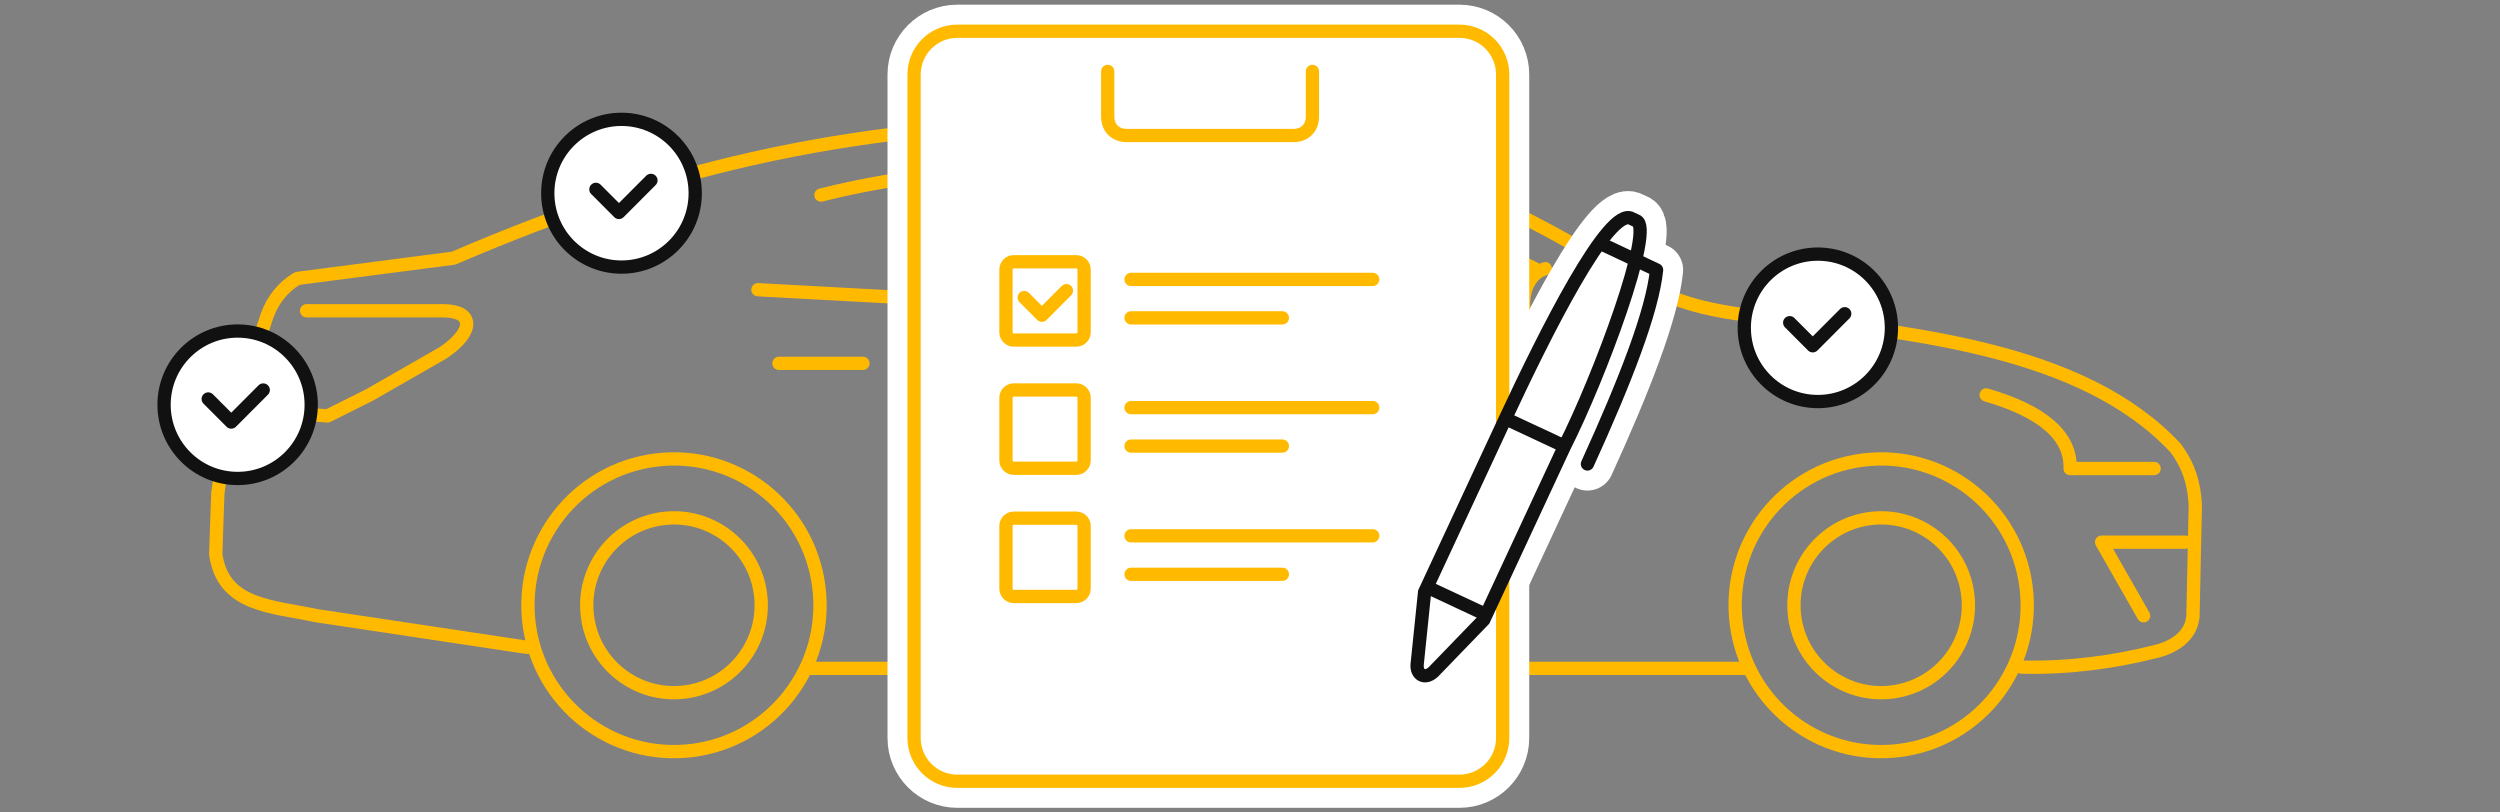 <svg width="320" height="104" viewBox="0 0 320 104" fill="none" xmlns="http://www.w3.org/2000/svg">
<rect x="0" y="0" width="320" height="104" fill="#808080" stroke="none"/>
<path d="M38.163 35.627L58.053 33.045C86.269 20.929 110.455 15.543 142.704 15.543C166.89 15.543 186.58 21.807 207.433 34.896C212.492 37.72 215.973 39.225 222.273 40.152C244.822 42.351 266.593 44.655 278.454 57.32C279.852 59.155 280.857 61.446 280.999 64.716L280.697 78.953C280.429 81.538 278.088 82.911 275.806 83.423C270.866 84.674 264.977 85.552 258.739 85.388" stroke="#FFBA00" stroke-width="1.7" stroke-miterlimit="79.84" stroke-linecap="round" stroke-linejoin="round"/>
<path d="M242.225 96.152C231.931 96.945 222.944 89.226 222.152 78.911C221.36 68.596 229.063 59.592 239.357 58.798C249.651 58.005 258.638 65.724 259.43 76.039C260.221 86.353 252.518 95.359 242.225 96.152Z" stroke="#FFBA00" stroke-width="1.7" stroke-miterlimit="79.84"/>
<path d="M279.757 69.397H269.009L274.382 78.82" stroke="#FFBA00" stroke-width="1.7" stroke-miterlimit="79.84" stroke-linecap="round" stroke-linejoin="round"/>
<path d="M275.727 59.973H264.977C265.103 55.856 261.596 52.695 254.229 50.549" stroke="#FFBA00" stroke-width="1.7" stroke-miterlimit="79.84" stroke-linecap="round" stroke-linejoin="round"/>
<path d="M223.324 85.552H103.736" stroke="#FFBA00" stroke-width="1.7" stroke-miterlimit="79.84" stroke-linecap="round" stroke-linejoin="round"/>
<path d="M67.459 82.86L40.585 78.82C34.707 77.576 28.556 77.579 27.613 70.94L27.882 63.132C28.599 57.535 30.657 50.931 34.197 40.379C34.967 38.275 36.245 36.779 37.898 35.739" stroke="#FFBA00" stroke-width="1.7" stroke-miterlimit="79.84" stroke-linecap="round" stroke-linejoin="round"/>
<path d="M39.241 39.777H56.708C60.74 39.777 60.74 42.469 56.708 45.163L47.303 50.549L41.928 53.241L33.15 52.523" stroke="#FFBA00" stroke-width="1.7" stroke-miterlimit="79.84" stroke-linecap="round" stroke-linejoin="round"/>
<path d="M99.706 46.508H110.455" stroke="#FFBA00" stroke-width="1.7" stroke-miterlimit="79.84" stroke-linecap="round" stroke-linejoin="round"/>
<path d="M156.141 49.201H166.889" stroke="#FFBA00" stroke-width="1.7" stroke-miterlimit="79.84" stroke-linecap="round" stroke-linejoin="round"/>
<path d="M197.793 34.391C195.894 34.946 195.027 36.916 195.027 38.885C195.027 42.063 197.012 43.816 199.137 43.816H204.512" stroke="#FFBA00" stroke-width="1.7" stroke-miterlimit="79.84" stroke-linecap="round" stroke-linejoin="round"/>
<path d="M196.449 34.391C181.213 26.858 165.259 21.838 148.076 20.929" stroke="#FFBA00" stroke-width="1.7" stroke-miterlimit="79.84" stroke-linecap="round" stroke-linejoin="round"/>
<path d="M196.028 42.451L97.017 37.084" stroke="#FFBA00" stroke-width="1.7" stroke-miterlimit="79.84" stroke-linecap="round" stroke-linejoin="round"/>
<path d="M142.703 39.777L140.015 20.929C125.27 21.607 115.83 22.275 105.081 24.967" stroke="#FFBA00" stroke-width="1.7" stroke-miterlimit="79.84" stroke-linecap="round" stroke-linejoin="round"/>
<path d="M241.647 88.631C235.499 89.104 230.131 84.494 229.658 78.333C229.186 72.171 233.787 66.793 239.935 66.319C246.083 65.845 251.451 70.456 251.923 76.617C252.396 82.778 247.795 88.157 241.647 88.631Z" stroke="#FFBA00" stroke-width="1.7" stroke-miterlimit="79.84"/>
<path d="M87.702 96.152C77.408 96.945 68.421 89.226 67.63 78.911C66.838 68.596 74.541 59.592 84.835 58.798C95.129 58.005 104.115 65.724 104.907 76.039C105.699 86.353 97.996 95.359 87.702 96.152Z" stroke="#FFBA00" stroke-width="1.7" stroke-miterlimit="79.84"/>
<path d="M87.125 88.631C80.977 89.104 75.609 84.494 75.136 78.333C74.663 72.172 79.264 66.793 85.413 66.319C91.562 65.846 96.93 70.456 97.403 76.617C97.876 82.778 93.274 88.157 87.125 88.631Z" stroke="#FFBA00" stroke-width="1.7" stroke-miterlimit="79.84"/>
<path fill-rule="evenodd" clip-rule="evenodd" d="M117.001 9.537V94.463C117.001 97.519 119.477 100 122.527 100H186.815C189.864 100 192.341 97.519 192.341 94.463V9.537C192.341 6.481 189.864 4 186.815 4H122.527C119.477 4 117.001 6.481 117.001 9.537Z" fill="white" stroke="white" stroke-width="6.799" stroke-miterlimit="79.84"/>
<path d="M137.765 43.527H129.763C129.21 43.527 128.763 43.079 128.763 42.525V34.507C128.763 33.954 129.21 33.505 129.763 33.505H137.765C138.317 33.505 138.765 33.954 138.765 34.507V42.525C138.765 43.079 138.317 43.527 137.765 43.527Z" fill="white" stroke="white" stroke-width="6.799" stroke-miterlimit="79.84"/>
<path d="M137.765 59.938H129.763C129.21 59.938 128.763 59.489 128.763 58.935V50.917C128.763 50.364 129.21 49.915 129.763 49.915H137.765C138.317 49.915 138.765 50.364 138.765 50.917V58.935C138.765 59.489 138.317 59.938 137.765 59.938Z" fill="white" stroke="white" stroke-width="6.799" stroke-miterlimit="79.84"/>
<path d="M137.765 76.348H129.763C129.21 76.348 128.763 75.899 128.763 75.346V67.328C128.763 66.774 129.21 66.326 129.763 66.326H137.765C138.317 66.326 138.765 66.774 138.765 67.328V75.346C138.765 75.899 138.317 76.348 137.765 76.348Z" fill="white" stroke="white" stroke-width="6.799" stroke-miterlimit="79.84"/>
<path d="M144.775 35.764H175.707" stroke="white" stroke-width="6.799" stroke-miterlimit="79.84" stroke-linecap="round" stroke-linejoin="round"/>
<path d="M144.775 40.687H164.141" stroke="white" stroke-width="6.799" stroke-miterlimit="79.84" stroke-linecap="round" stroke-linejoin="round"/>
<path d="M144.775 52.175H175.707" stroke="white" stroke-width="6.799" stroke-miterlimit="79.84" stroke-linecap="round" stroke-linejoin="round"/>
<path d="M144.775 57.098H164.141" stroke="white" stroke-width="6.799" stroke-miterlimit="79.84" stroke-linecap="round" stroke-linejoin="round"/>
<path d="M144.775 68.585H175.707" stroke="white" stroke-width="6.799" stroke-miterlimit="79.84" stroke-linecap="round" stroke-linejoin="round"/>
<path d="M144.775 73.508H164.141" stroke="white" stroke-width="6.799" stroke-miterlimit="79.84" stroke-linecap="round" stroke-linejoin="round"/>
<path d="M139.33 9.141V14.884C139.33 16.453 140.363 17.346 141.787 17.346H167.992C169.415 17.346 170.448 16.453 170.448 14.884V9.141" stroke="white" stroke-width="6.799" stroke-miterlimit="79.84" stroke-linecap="round" stroke-linejoin="round"/>
<path fill-rule="evenodd" clip-rule="evenodd" d="M192.66 53.644L182.349 75.798L181.395 85.042C181.281 86.332 182.349 87.029 183.466 86.011L189.921 79.335L200.231 57.182C204.723 48.332 211.89 29.048 209.441 28.255L208.854 27.981C205.952 26.273 197.736 42.736 192.66 53.644Z" fill="white" stroke="white" stroke-width="6.799" stroke-miterlimit="79.84"/>
<path d="M189.791 78.475L183.111 75.355" stroke="white" stroke-width="6.799" stroke-miterlimit="79.84" stroke-linecap="round" stroke-linejoin="round"/>
<path d="M193.148 53.788L199.827 56.909" stroke="white" stroke-width="6.799" stroke-miterlimit="79.84" stroke-linecap="round" stroke-linejoin="round"/>
<path d="M204.894 31.181L212.041 34.55C211.499 39.878 208.012 48.816 203.192 59.388" stroke="white" stroke-width="6.799" stroke-miterlimit="79.84" stroke-linecap="round" stroke-linejoin="round"/>
<path d="M242.102 41.962C242.102 47.173 237.886 51.398 232.685 51.398C227.484 51.398 223.268 47.173 223.268 41.962C223.268 36.75 227.484 32.526 232.685 32.526C237.886 32.526 242.102 36.75 242.102 41.962Z" fill="white" stroke="#111111" stroke-width="1.7" stroke-miterlimit="79.84"/>
<path d="M39.835 51.808C39.835 57.019 35.618 61.244 30.417 61.244C25.216 61.244 21 57.019 21 51.808C21 46.597 25.216 42.372 30.417 42.372C35.618 42.372 39.835 46.597 39.835 51.808Z" fill="white" stroke="#111111" stroke-width="1.7" stroke-miterlimit="79.84"/>
<path d="M88.988 24.731C88.988 29.953 84.763 34.187 79.551 34.187C74.339 34.187 70.114 29.953 70.114 24.731C70.114 19.509 74.339 15.275 79.551 15.275C84.763 15.275 88.988 19.509 88.988 24.731Z" fill="white" stroke="#111111" stroke-width="1.7" stroke-miterlimit="79.84"/>
<path d="M229.082 41.305L232.03 44.259L236.125 40.157" stroke="#111111" stroke-width="1.7" stroke-miterlimit="79.84" stroke-linecap="round" stroke-linejoin="round"/>
<path d="M76.276 24.238L79.224 27.192L83.319 23.09" stroke="#111111" stroke-width="1.7" stroke-miterlimit="79.84" stroke-linecap="round" stroke-linejoin="round"/>
<path d="M26.651 51.069L29.599 54.023L33.694 49.921" stroke="#111111" stroke-width="1.7" stroke-miterlimit="79.84" stroke-linecap="round" stroke-linejoin="round"/>
<path fill-rule="evenodd" clip-rule="evenodd" d="M117.001 9.537V94.463C117.001 97.519 119.477 100 122.527 100H186.815C189.864 100 192.341 97.519 192.341 94.463V9.537C192.341 6.481 189.864 4 186.815 4H122.527C119.477 4 117.001 6.481 117.001 9.537Z" fill="white" stroke="#FFBA00" stroke-width="1.7" stroke-miterlimit="79.84"/>
<path d="M137.765 43.527H129.763C129.21 43.527 128.763 43.079 128.763 42.525V34.507C128.763 33.954 129.21 33.505 129.763 33.505H137.765C138.317 33.505 138.765 33.954 138.765 34.507V42.525C138.765 43.079 138.317 43.527 137.765 43.527Z" fill="white" stroke="#FFBA00" stroke-width="1.7" stroke-miterlimit="79.84"/>
<path d="M137.765 59.938H129.763C129.21 59.938 128.763 59.489 128.763 58.935V50.917C128.763 50.364 129.21 49.915 129.763 49.915H137.765C138.317 49.915 138.765 50.364 138.765 50.917V58.935C138.765 59.489 138.317 59.938 137.765 59.938Z" fill="white" stroke="#FFBA00" stroke-width="1.7" stroke-miterlimit="79.84"/>
<path d="M137.765 76.348H129.763C129.21 76.348 128.763 75.899 128.763 75.346V67.328C128.763 66.774 129.21 66.326 129.763 66.326H137.765C138.317 66.326 138.765 66.774 138.765 67.328V75.346C138.765 75.899 138.317 76.348 137.765 76.348Z" fill="white" stroke="#FFBA00" stroke-width="1.7" stroke-miterlimit="79.84"/>
<path d="M144.775 35.764H175.707" stroke="#FFBA00" stroke-width="1.7" stroke-miterlimit="79.84" stroke-linecap="round" stroke-linejoin="round"/>
<path d="M144.775 40.687H164.141" stroke="#FFBA00" stroke-width="1.7" stroke-miterlimit="79.84" stroke-linecap="round" stroke-linejoin="round"/>
<path d="M144.775 52.175H175.707" stroke="#FFBA00" stroke-width="1.7" stroke-miterlimit="79.84" stroke-linecap="round" stroke-linejoin="round"/>
<path d="M144.775 57.098H164.141" stroke="#FFBA00" stroke-width="1.7" stroke-miterlimit="79.84" stroke-linecap="round" stroke-linejoin="round"/>
<path d="M144.775 68.585H175.707" stroke="#FFBA00" stroke-width="1.7" stroke-miterlimit="79.84" stroke-linecap="round" stroke-linejoin="round"/>
<path d="M144.775 73.508H164.141" stroke="#FFBA00" stroke-width="1.7" stroke-miterlimit="79.84" stroke-linecap="round" stroke-linejoin="round"/>
<path d="M141.787 9.141V14.884C141.787 16.453 142.82 17.346 144.244 17.346H165.535C166.959 17.346 167.992 16.453 167.992 14.884V9.141" stroke="#FFBA00" stroke-width="1.7" stroke-miterlimit="79.84" stroke-linecap="round" stroke-linejoin="round"/>
<path fill-rule="evenodd" clip-rule="evenodd" d="M192.66 53.644L182.349 75.798L181.395 85.042C181.281 86.332 182.349 87.029 183.466 86.011L189.921 79.335L200.231 57.182C204.723 48.332 211.89 29.048 209.441 28.255L208.854 27.981C205.952 26.273 197.736 42.736 192.66 53.644Z" fill="white" stroke="#111111" stroke-width="1.7" stroke-miterlimit="79.84"/>
<path d="M189.791 78.475L183.111 75.355" stroke="#111111" stroke-width="1.7" stroke-miterlimit="79.84" stroke-linecap="round" stroke-linejoin="round"/>
<path d="M193.148 53.788L199.827 56.909" stroke="#111111" stroke-width="1.7" stroke-miterlimit="79.84" stroke-linecap="round" stroke-linejoin="round"/>
<path d="M204.894 31.181L212.041 34.55C211.499 39.878 208.012 48.816 203.192 59.388" stroke="#111111" stroke-width="1.7" stroke-miterlimit="79.84" stroke-linecap="round" stroke-linejoin="round"/>
<path d="M131.101 38.086L133.363 40.352L136.505 37.204" stroke="#FFBA00" stroke-width="1.7" stroke-miterlimit="79.84" stroke-linecap="round" stroke-linejoin="round"/>
</svg>
